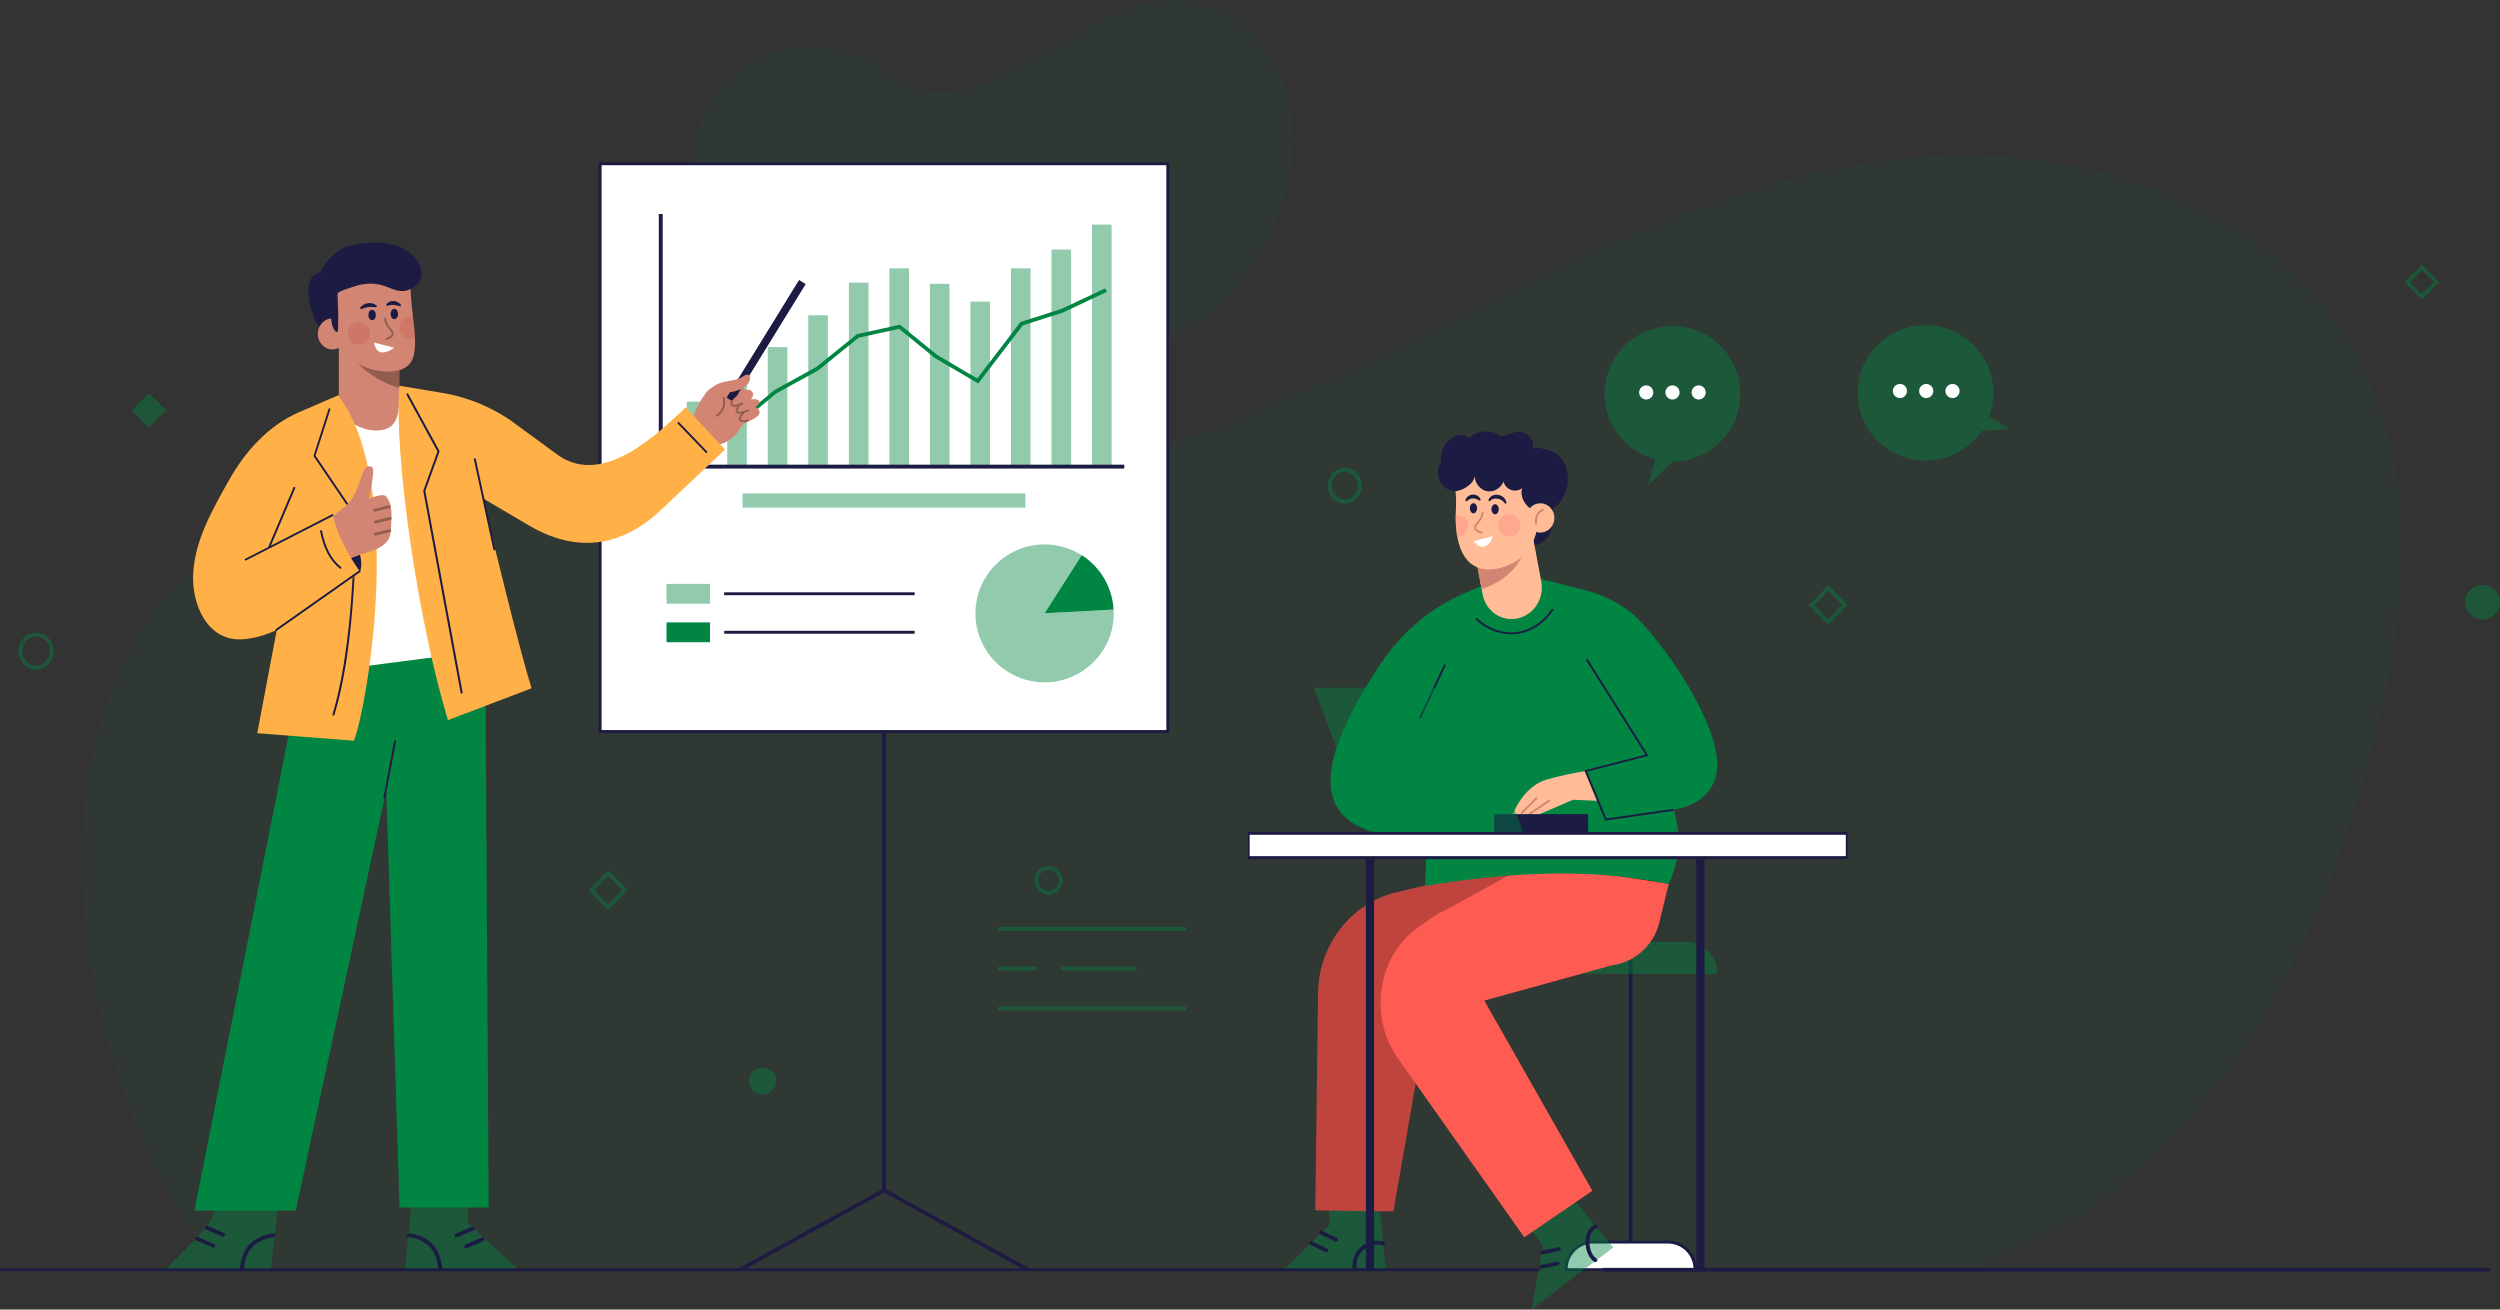 <svg width="168" height="88" viewBox="0 0 168 88" fill="none" xmlns="http://www.w3.org/2000/svg">
<rect x="0" y="0" width="168" height="88" fill="#333333" stroke="none"/>
<g clip-path="url(#clip0_406_12546)">
<g opacity="0.4">
<path d="M159.521 49.916C156.195 62.921 149.665 75.968 138.061 82.776C136.447 83.724 134.765 84.532 133.035 85.224H14.637C9.174 77.857 5.969 68.843 5.561 59.689C5.251 52.692 6.707 45.306 11.251 39.967C17.385 32.769 27.752 30.765 37.224 31.075C46.696 31.384 56.126 33.523 65.567 32.69C76.928 31.682 87.411 26.465 97.614 21.393C107.823 16.327 118.398 11.225 129.777 10.496C141.155 9.773 153.655 14.48 158.765 24.642C162.64 32.344 161.653 41.571 159.521 49.916Z" fill="#018543" fill-opacity="0.16"/>
</g>
<g opacity="0.4">
<path d="M86.248 13.454C84.073 19.892 80.187 23.197 75.046 23.834C69.91 24.466 64.788 23.318 59.653 23.525C56.095 23.67 52.392 23.306 50.053 20.154C47.586 16.819 45.253 11.085 47.598 7.04C49.882 3.098 55.054 2.047 58.709 4.203C60.067 5.005 61.663 6.317 63.295 6.226C65.921 6.08 68.449 4.543 70.909 3.049C73.37 1.555 75.91 0.061 78.536 0.006C85.273 -0.134 88.349 7.234 86.248 13.454Z" fill="#018543" fill-opacity="0.16"/>
</g>
<path d="M70.459 60.126C69.935 60.126 69.508 59.689 69.508 59.154C69.508 58.62 69.935 58.183 70.459 58.183C70.983 58.183 71.409 58.62 71.409 59.154C71.403 59.689 70.983 60.126 70.459 60.126ZM70.459 58.444C70.081 58.444 69.77 58.76 69.77 59.154C69.77 59.549 70.081 59.865 70.459 59.865C70.837 59.865 71.147 59.549 71.147 59.154C71.147 58.76 70.837 58.444 70.459 58.444Z" fill="#018543" fill-opacity="0.43"/>
<path d="M2.424 45.002C1.773 45.002 1.243 44.443 1.243 43.757C1.243 43.071 1.773 42.512 2.424 42.512C3.076 42.512 3.606 43.071 3.606 43.757C3.612 44.443 3.082 45.002 2.424 45.002ZM2.424 42.767C1.919 42.767 1.505 43.21 1.505 43.751C1.505 44.297 1.919 44.735 2.424 44.735C2.93 44.735 3.344 44.291 3.344 43.751C3.35 43.21 2.936 42.767 2.424 42.767Z" fill="#018543" fill-opacity="0.43"/>
<path d="M51.253 73.544C51.757 73.544 52.166 73.138 52.166 72.639C52.166 72.139 51.757 71.734 51.253 71.734C50.748 71.734 50.339 72.139 50.339 72.639C50.339 73.138 50.748 73.544 51.253 73.544Z" fill="#018543" fill-opacity="0.43"/>
<path d="M166.824 41.631C167.474 41.631 168 41.109 168 40.465C168 39.821 167.474 39.299 166.824 39.299C166.175 39.299 165.649 39.821 165.649 40.465C165.649 41.109 166.175 41.631 166.824 41.631Z" fill="#018543" fill-opacity="0.43"/>
<path d="M90.371 33.826C89.744 33.826 89.232 33.291 89.232 32.635C89.232 31.979 89.744 31.445 90.371 31.445C90.999 31.445 91.511 31.979 91.511 32.635C91.511 33.291 90.999 33.826 90.371 33.826ZM90.371 31.706C89.89 31.706 89.494 32.125 89.494 32.635C89.494 33.145 89.89 33.565 90.371 33.565C90.853 33.565 91.249 33.145 91.249 32.635C91.249 32.125 90.853 31.706 90.371 31.706Z" fill="#018543" fill-opacity="0.43"/>
<path d="M122.845 41.995L121.553 40.677L122.875 39.329L124.166 40.647L122.845 41.995ZM121.919 40.671L122.845 41.619L123.795 40.647L122.869 39.699L121.919 40.671Z" fill="#018543" fill-opacity="0.43"/>
<path d="M11.179 27.568L10.016 26.408L8.827 27.594L9.99 28.753L11.179 27.568Z" fill="#018543" fill-opacity="0.43"/>
<path d="M40.855 61.153L39.563 59.835L40.885 58.486L42.177 59.804L40.855 61.153ZM39.929 59.835L40.855 60.782L41.805 59.81L40.879 58.863L39.929 59.835Z" fill="#018543" fill-opacity="0.43"/>
<path d="M162.737 20.129L161.58 18.975L162.762 17.797L163.919 18.951L162.737 20.129ZM161.951 18.975L162.737 19.759L163.547 18.951L162.762 18.167L161.951 18.975Z" fill="#018543" fill-opacity="0.43"/>
<path d="M79.597 62.55H67.182C67.109 62.55 67.048 62.489 67.048 62.416C67.048 62.343 67.109 62.282 67.182 62.282H79.597C79.67 62.282 79.731 62.343 79.731 62.416C79.731 62.489 79.67 62.55 79.597 62.55Z" fill="#018543" fill-opacity="0.43"/>
<path d="M69.527 65.222H67.176C67.103 65.222 67.042 65.162 67.042 65.089C67.042 65.016 67.103 64.955 67.176 64.955H69.527C69.6 64.955 69.661 65.016 69.661 65.089C69.661 65.162 69.6 65.222 69.527 65.222Z" fill="#018543" fill-opacity="0.43"/>
<path d="M76.288 65.222H71.427C71.354 65.222 71.293 65.162 71.293 65.089C71.293 65.016 71.354 64.955 71.427 64.955H76.288C76.362 64.955 76.422 65.016 76.422 65.089C76.422 65.162 76.362 65.222 76.288 65.222Z" fill="#018543" fill-opacity="0.43"/>
<path d="M79.596 67.895H67.182C67.109 67.895 67.048 67.834 67.048 67.761C67.048 67.688 67.109 67.628 67.182 67.628H79.596C79.669 67.628 79.73 67.688 79.73 67.761C79.73 67.834 79.669 67.895 79.596 67.895Z" fill="#018543" fill-opacity="0.43"/>
<path d="M109.578 85.455C109.505 85.455 109.45 85.394 109.45 85.327V64.572C109.45 64.499 109.511 64.445 109.578 64.445C109.651 64.445 109.706 64.506 109.706 64.572V85.327C109.706 85.394 109.651 85.455 109.578 85.455Z" fill="#1B1B43"/>
<path d="M113.909 85.321H105.247V85.279C105.247 84.276 106.057 83.469 107.062 83.469H112.094C113.099 83.469 113.909 84.276 113.909 85.279V85.321Z" fill="white"/>
<path d="M114.006 85.418H105.149V85.279C105.149 84.228 106.008 83.371 107.062 83.371H112.094C113.147 83.371 114.006 84.228 114.006 85.279V85.418ZM105.344 85.224H113.805C113.775 84.307 113.019 83.566 112.087 83.566H107.056C106.136 83.566 105.375 84.307 105.344 85.224Z" fill="#1B1B43"/>
<path d="M115.407 65.447H103.748V63.303H113.306C114.469 63.303 115.407 64.244 115.407 65.398V65.447Z" fill="#018543" fill-opacity="0.43"/>
<path d="M92.656 80.353L93.106 85.321H86.284L89.33 82.339L89.293 80.395L92.656 80.353Z" fill="#018543" fill-opacity="0.43"/>
<path d="M89.781 83.444C89.763 83.444 89.744 83.438 89.726 83.432L88.715 82.94C88.648 82.91 88.623 82.831 88.654 82.764C88.684 82.697 88.763 82.673 88.831 82.703L89.842 83.195C89.909 83.225 89.933 83.304 89.903 83.371C89.878 83.414 89.829 83.444 89.781 83.444Z" fill="#1B1B43"/>
<path d="M89.129 84.161C89.111 84.161 89.092 84.155 89.074 84.149L88.063 83.657C87.996 83.626 87.972 83.547 88.002 83.481C88.032 83.414 88.112 83.389 88.179 83.42L89.19 83.912C89.257 83.942 89.281 84.021 89.251 84.088C89.22 84.137 89.178 84.161 89.129 84.161Z" fill="#1B1B43"/>
<path d="M91.023 85.37C90.956 85.37 90.901 85.321 90.895 85.254C90.834 84.641 91.06 84.1 91.523 83.742C91.961 83.402 92.552 83.28 92.991 83.444C93.058 83.469 93.094 83.541 93.07 83.608C93.046 83.675 92.972 83.711 92.905 83.687C92.546 83.56 92.046 83.669 91.687 83.948C91.297 84.252 91.109 84.707 91.163 85.23C91.169 85.303 91.121 85.364 91.048 85.37C91.029 85.37 91.029 85.37 91.023 85.37Z" fill="#1B1B43"/>
<path d="M102.012 58.025L93.649 60.005C90.725 60.813 88.666 63.485 88.575 66.607L88.386 81.337L93.636 81.409L96.298 66.139L102.012 58.025Z" fill="#BE443D"/>
<path d="M104.637 79.272L108.414 83.827L102.914 88L103.693 83.748L101.957 81.361L104.637 79.272Z" fill="#018543" fill-opacity="0.43"/>
<path d="M103.651 84.295C103.59 84.295 103.535 84.252 103.523 84.191C103.511 84.118 103.553 84.052 103.626 84.04L104.729 83.815C104.802 83.803 104.869 83.845 104.881 83.918C104.893 83.991 104.851 84.058 104.778 84.07L103.675 84.295C103.669 84.295 103.657 84.295 103.651 84.295Z" fill="#1B1B43"/>
<path d="M103.565 85.26C103.504 85.26 103.45 85.218 103.437 85.157C103.425 85.084 103.468 85.017 103.541 85.005L104.643 84.781C104.717 84.769 104.784 84.811 104.796 84.884C104.808 84.957 104.765 85.024 104.692 85.036L103.59 85.26C103.584 85.26 103.571 85.26 103.565 85.26Z" fill="#1B1B43"/>
<path d="M107.208 84.817C107.184 84.817 107.159 84.811 107.135 84.793C106.66 84.477 106.501 83.785 106.556 83.274C106.605 82.788 106.83 82.436 107.165 82.302C107.232 82.278 107.312 82.309 107.336 82.375C107.36 82.442 107.33 82.521 107.263 82.546C107.025 82.643 106.855 82.922 106.818 83.299C106.769 83.748 106.916 84.325 107.281 84.574C107.342 84.617 107.36 84.696 107.318 84.756C107.293 84.793 107.251 84.817 107.208 84.817Z" fill="#1B1B43"/>
<path d="M112.142 59.391L111.484 62.07C111.442 62.27 111.356 62.495 111.247 62.732C110.662 63.929 109.553 64.706 108.335 64.864L99.746 67.239L107.007 80.019L102.432 83.147L93.911 71.084C91.974 68.314 92.577 64.293 95.226 62.374C96.134 61.718 96.828 61.244 96.932 61.268L102.938 57.976L112.142 59.391Z" fill="#FE5B52"/>
<path d="M95.951 54.217L95.768 59.537C100.897 58.663 106.696 58.262 112.136 59.398C113.226 57.023 112.861 55.097 111.91 52.892L95.951 54.217Z" fill="#018543"/>
<path d="M94.69 56.111C94.69 56.111 90.225 56.5 89.5 53.342C88.958 50.997 90.962 47.322 92.753 44.638C94.179 42.506 96.109 40.872 98.315 39.912L100.83 38.819L104.418 40.106L110.138 43.575L111.576 55.862C111.576 55.868 94.605 56.111 94.69 56.111Z" fill="#018543"/>
<path d="M107.385 51.678L106.556 51.811C105.825 51.926 104.686 52.163 103.943 52.382C102.323 52.856 101.64 54.763 101.64 54.763L103.127 54.854L105.709 53.743L107.774 53.84L107.385 51.678Z" fill="#FFBC96"/>
<path d="M102.81 54.739C102.792 54.739 102.767 54.727 102.755 54.708C102.737 54.678 102.743 54.635 102.773 54.617L104.065 53.755C104.095 53.736 104.138 53.742 104.156 53.773C104.174 53.803 104.168 53.846 104.138 53.864L102.847 54.727C102.834 54.733 102.822 54.739 102.81 54.739Z" fill="#D28572"/>
<path d="M102.256 54.702C102.237 54.702 102.225 54.696 102.207 54.684C102.183 54.66 102.183 54.617 102.207 54.593L103.206 53.597C103.23 53.572 103.273 53.572 103.297 53.597C103.322 53.621 103.322 53.664 103.297 53.688L102.298 54.684C102.286 54.696 102.274 54.702 102.256 54.702Z" fill="#D28572"/>
<path d="M102.725 38.691L106.751 39.724C107.829 40.015 109.206 40.738 109.9 41.418C111.764 43.247 115.176 48.027 115.395 51.155C115.511 52.789 114.451 54.131 112.404 54.423L107.909 55.067L106.544 51.793L110.68 50.748L106.91 44.717L102.725 38.691Z" fill="#018543"/>
<path d="M107.866 55.146L106.465 51.769L110.577 50.712L106.599 44.389C106.581 44.358 106.587 44.316 106.617 44.298C106.648 44.279 106.69 44.285 106.708 44.316L110.784 50.791L106.648 51.854L107.951 55L112.398 54.362C112.434 54.356 112.465 54.38 112.471 54.417C112.477 54.453 112.453 54.484 112.416 54.49L107.866 55.146Z" fill="#1B1B43"/>
<path d="M101.549 42.621C100.702 42.621 99.85 42.275 99.174 41.643C99.149 41.619 99.143 41.577 99.174 41.552C99.198 41.528 99.24 41.522 99.265 41.552C99.996 42.232 100.934 42.573 101.841 42.481C102.786 42.384 103.626 41.856 104.266 40.951C104.284 40.92 104.327 40.914 104.357 40.933C104.388 40.951 104.394 40.993 104.375 41.024C103.712 41.959 102.84 42.506 101.86 42.609C101.756 42.615 101.653 42.621 101.549 42.621Z" fill="#1B1B43"/>
<path d="M95.427 48.306C95.415 48.306 95.409 48.306 95.397 48.3C95.366 48.282 95.348 48.246 95.366 48.215L97.023 44.692C97.042 44.662 97.078 44.644 97.109 44.662C97.139 44.68 97.157 44.717 97.139 44.747L95.482 48.27C95.476 48.294 95.452 48.306 95.427 48.306Z" fill="#1B1B43"/>
<path d="M97.078 31.694C96.834 31.311 96.755 30.825 96.877 30.382C96.999 29.945 97.309 29.562 97.718 29.355C98.04 29.192 98.491 29.167 98.723 29.447C99.265 28.912 100.191 28.839 100.812 29.276C101.001 29.41 101.513 29.119 101.701 29.07C102.079 28.979 102.451 29.027 102.749 29.301C102.999 29.532 103.115 29.927 102.956 30.23C103.139 29.878 104.418 30.34 104.619 30.497C105.618 31.275 105.557 32.976 104.729 33.85C104.564 34.02 104.315 34.142 104.248 34.373C104.168 34.658 104.107 34.525 104.205 34.804C104.54 35.739 103.766 36.742 102.78 36.669L97.078 31.694Z" fill="#1B1B43"/>
<path d="M101.982 41.558C100.891 41.795 99.837 41.066 99.63 39.93L99.563 39.578L99.125 37.227L99.088 37.045L103.035 36.195L103.571 39.074C103.791 40.216 103.078 41.321 101.982 41.558Z" fill="#FFBC96"/>
<path d="M102.353 37.276C101.793 38.369 100.891 39.159 99.563 39.584L99.125 37.233L102.353 37.276Z" fill="#D28572"/>
<path d="M101.5 37.92C99.862 38.661 98.345 38.327 97.931 36.092C97.852 35.672 97.815 35.187 97.821 34.622C97.821 34.464 97.827 34.3 97.84 34.13C97.919 32.599 97.486 31.925 97.894 31.409C98.619 30.491 99.758 30.88 100.727 30.88C102.28 30.88 103.316 31.658 103.413 33.711C103.492 35.357 103.206 37.148 101.5 37.92Z" fill="#FFBC96"/>
<path d="M97.322 30.789C96.134 31.087 96.609 32.915 97.693 33.006C98.174 33.048 99.088 32.544 99.1 31.949C99.094 32.441 99.448 32.909 99.904 33.006C100.361 33.103 100.861 32.818 101.031 32.362C101.104 32.623 101.305 32.842 101.549 32.927C101.793 33.012 102.079 32.964 102.286 32.806C102.14 33.285 102.396 33.82 102.774 34.13C103.151 34.44 103.632 34.567 104.095 34.682L103.444 31.105C103.444 31.105 100.008 30.169 99.911 30.169C99.819 30.169 97.328 30.789 97.322 30.789Z" fill="#1B1B43"/>
<path d="M103.511 35.788C104.032 35.788 104.455 35.347 104.455 34.804C104.455 34.26 104.032 33.82 103.511 33.82C102.989 33.82 102.566 34.26 102.566 34.804C102.566 35.347 102.989 35.788 103.511 35.788Z" fill="#FFBC96"/>
<path d="M100.227 34.221C100.227 34.409 100.337 34.561 100.471 34.561C100.605 34.561 100.715 34.409 100.715 34.221C100.715 34.032 100.605 33.881 100.471 33.881C100.337 33.881 100.227 34.032 100.227 34.221Z" fill="#1B1B43"/>
<path d="M98.772 34.154C98.772 34.342 98.881 34.494 99.015 34.494C99.149 34.494 99.259 34.342 99.259 34.154C99.259 33.966 99.149 33.814 99.015 33.814C98.881 33.814 98.772 33.966 98.772 34.154Z" fill="#1B1B43"/>
<path d="M99.557 35.861C99.551 35.861 99.545 35.861 99.539 35.855L99.527 35.849C99.387 35.8 99.186 35.733 99.1 35.581C98.991 35.399 99.161 35.199 99.228 35.126C99.374 34.956 99.551 34.725 99.557 34.439C99.557 34.403 99.588 34.379 99.624 34.379C99.661 34.379 99.691 34.409 99.685 34.446C99.673 34.767 99.484 35.023 99.32 35.211C99.204 35.344 99.167 35.442 99.204 35.514C99.265 35.624 99.429 35.678 99.557 35.721L99.569 35.727C99.606 35.739 99.624 35.776 99.612 35.812C99.606 35.843 99.582 35.861 99.557 35.861Z" fill="#D28572"/>
<path d="M100.343 36.025L99.027 36.365C99.021 36.359 99.777 37.41 100.343 36.025Z" fill="white"/>
<path d="M101.147 33.85C101.08 33.753 101.007 33.68 100.922 33.62C100.836 33.565 100.745 33.529 100.648 33.51C100.55 33.492 100.453 33.498 100.361 33.522C100.27 33.547 100.185 33.601 100.106 33.686L100.014 33.644C100.039 33.51 100.142 33.383 100.27 33.316C100.398 33.249 100.55 33.231 100.69 33.255C100.83 33.279 100.964 33.352 101.062 33.45C101.159 33.553 101.226 33.68 101.239 33.814L101.147 33.85Z" fill="#1B1B43"/>
<path d="M98.473 33.656C98.479 33.541 98.552 33.431 98.644 33.358C98.735 33.285 98.851 33.243 98.972 33.237C99.094 33.231 99.216 33.261 99.307 33.328C99.405 33.395 99.472 33.486 99.508 33.589L99.429 33.65C99.344 33.601 99.277 33.559 99.198 33.528C99.125 33.504 99.052 33.492 98.978 33.492C98.905 33.492 98.832 33.51 98.759 33.547C98.686 33.577 98.625 33.626 98.564 33.692L98.473 33.656Z" fill="#1B1B43"/>
<path opacity="0.5" d="M101.529 36.044C101.935 35.979 102.21 35.599 102.144 35.194C102.079 34.791 101.697 34.516 101.292 34.581C100.887 34.647 100.612 35.027 100.677 35.431C100.743 35.835 101.124 36.11 101.529 36.044Z" fill="#FF9289"/>
<path opacity="0.5" d="M98.668 35.332C98.68 35.703 98.412 36.025 98.04 36.08C98.004 36.086 97.967 36.086 97.931 36.086C97.852 35.666 97.815 35.181 97.821 34.616C98.223 34.555 98.595 34.828 98.662 35.223V35.241C98.662 35.272 98.662 35.296 98.668 35.332Z" fill="#FF9289"/>
<path d="M103.218 35.253C103.182 35.253 103.157 35.229 103.151 35.193C103.115 34.713 103.285 34.379 103.663 34.197C103.693 34.178 103.736 34.197 103.748 34.227C103.766 34.257 103.748 34.3 103.718 34.312C103.389 34.464 103.249 34.749 103.279 35.174C103.285 35.223 103.261 35.253 103.218 35.253C103.224 35.253 103.224 35.253 103.218 35.253Z" fill="#D28572"/>
<path d="M106.721 54.709H100.404V56.178H106.721V54.709Z" fill="#1B1B43"/>
<path d="M102.457 56.184H92.01L88.294 46.211H98.741L102.457 56.184Z" fill="#018543" fill-opacity="0.43"/>
<path d="M59.397 80.128C59.324 80.128 59.269 80.067 59.269 80.001L59.275 45.859C59.275 45.786 59.336 45.731 59.403 45.731C59.476 45.731 59.531 45.792 59.531 45.859L59.525 80.001C59.531 80.067 59.47 80.128 59.397 80.128Z" fill="#1B1B43"/>
<path d="M69.009 85.419C68.985 85.419 68.966 85.413 68.948 85.4L59.409 80.134L49.87 85.4C49.809 85.437 49.73 85.413 49.693 85.352C49.657 85.291 49.681 85.212 49.742 85.176L59.409 79.843L69.076 85.176C69.137 85.212 69.161 85.291 69.125 85.352C69.094 85.394 69.052 85.419 69.009 85.419Z" fill="#1B1B43"/>
<path d="M78.475 11.006H40.331V49.157H78.475V11.006Z" fill="white"/>
<path d="M78.573 49.254H40.233V10.909H78.573V49.254ZM40.428 49.06H78.378V11.103H40.428V49.06Z" fill="#1B1B43"/>
<path d="M47.714 39.238H44.79V40.568H47.714V39.238Z" fill="#018543" fill-opacity="0.43"/>
<path d="M61.462 39.803H48.664V39.997H61.462V39.803Z" fill="#1B1B43"/>
<path d="M47.714 41.825H44.79V43.156H47.714V41.825Z" fill="#018543"/>
<path d="M61.462 42.39H48.664V42.585H61.462V42.39Z" fill="#1B1B43"/>
<path d="M47.464 26.993H46.148V31.384H47.464V26.993Z" fill="#018543" fill-opacity="0.43"/>
<path d="M50.187 25.669H48.871V31.384H50.187V25.669Z" fill="#018543" fill-opacity="0.43"/>
<path d="M52.91 23.324H51.594V31.384H52.91V23.324Z" fill="#018543" fill-opacity="0.43"/>
<path d="M55.632 21.186H54.317V31.384H55.632V21.186Z" fill="#018543" fill-opacity="0.43"/>
<path d="M58.361 18.993H57.046V31.384H58.361V18.993Z" fill="#018543" fill-opacity="0.43"/>
<path d="M61.084 18.034H59.769V31.384H61.084V18.034Z" fill="#018543" fill-opacity="0.43"/>
<path d="M63.807 19.073H62.492V31.391H63.807V19.073Z" fill="#018543" fill-opacity="0.43"/>
<path d="M66.53 20.269H65.214V31.384H66.53V20.269Z" fill="#018543" fill-opacity="0.43"/>
<path d="M69.253 18.034H67.937V31.384H69.253V18.034Z" fill="#018543" fill-opacity="0.43"/>
<path d="M71.976 16.77H70.66V31.384H71.976V16.77Z" fill="#018543" fill-opacity="0.43"/>
<path d="M74.699 15.094H73.383V31.384H74.699V15.094Z" fill="#018543" fill-opacity="0.43"/>
<path d="M75.551 31.488H44.272V14.377H44.534V31.226H75.551V31.488Z" fill="#1B1B43"/>
<path d="M46.83 29.07L46.788 28.815L49.474 28.329L52.038 26.215L52.044 26.209L54.84 24.672L57.588 22.456L60.481 21.818L62.978 23.852L65.671 25.432L68.57 21.642L71.336 20.755L74.272 19.376L74.382 19.613L71.421 21.004L68.729 21.866L65.738 25.772L62.82 24.059L60.414 22.097L57.703 22.692L54.987 24.891L54.974 24.897L52.185 26.428L49.59 28.572L46.83 29.07Z" fill="#018543"/>
<path d="M68.906 33.158H49.9V34.112H68.906V33.158Z" fill="#018543" fill-opacity="0.43"/>
<path d="M70.197 41.218L72.694 37.313C71.975 36.851 71.117 36.584 70.197 36.584C67.632 36.584 65.549 38.661 65.549 41.218C65.549 43.775 67.632 45.853 70.197 45.853C72.761 45.853 74.844 43.775 74.844 41.218C74.844 41.133 74.838 41.048 74.832 40.963L70.197 41.218Z" fill="#018543" fill-opacity="0.43"/>
<path d="M74.832 40.963C74.747 39.426 73.919 38.09 72.694 37.307L70.197 41.212L74.832 40.963Z" fill="#018543"/>
<path d="M27.734 80.092L27.222 85.34H34.855L31.45 82.187L31.486 80.134L27.734 80.092Z" fill="#018543" fill-opacity="0.43"/>
<path d="M30.682 83.153C30.634 83.153 30.585 83.123 30.56 83.074C30.53 83.007 30.56 82.928 30.627 82.904L31.724 82.43C31.791 82.4 31.87 82.43 31.894 82.497C31.925 82.564 31.894 82.643 31.827 82.667L30.731 83.141C30.719 83.147 30.701 83.153 30.682 83.153Z" fill="#1B1B43"/>
<path d="M31.334 83.888C31.285 83.888 31.237 83.858 31.212 83.809C31.182 83.742 31.212 83.663 31.279 83.639L32.376 83.165C32.443 83.135 32.522 83.165 32.546 83.232C32.577 83.299 32.546 83.378 32.479 83.402L31.383 83.876C31.371 83.888 31.352 83.888 31.334 83.888Z" fill="#1B1B43"/>
<path d="M27.424 83.123C27.978 83.208 28.526 83.396 28.91 83.821C29.263 84.222 29.403 84.763 29.458 85.279C29.476 85.443 29.738 85.449 29.72 85.279C29.659 84.696 29.507 84.113 29.117 83.663C28.709 83.19 28.1 82.965 27.497 82.874C27.326 82.849 27.253 83.099 27.424 83.123Z" fill="#1B1B43"/>
<path d="M18.78 80.146L18.189 85.34H11.08L13.895 82.503L15.076 80.134L18.78 80.146Z" fill="#018543" fill-opacity="0.43"/>
<path d="M14.991 83.105C14.973 83.105 14.954 83.098 14.942 83.092L13.846 82.619C13.779 82.588 13.748 82.515 13.779 82.448C13.809 82.382 13.882 82.351 13.949 82.382L15.046 82.855C15.113 82.886 15.143 82.959 15.113 83.025C15.094 83.08 15.046 83.105 14.991 83.105Z" fill="#1B1B43"/>
<path d="M14.339 83.845C14.321 83.845 14.303 83.839 14.29 83.833L13.194 83.359C13.127 83.329 13.097 83.256 13.127 83.189C13.158 83.123 13.231 83.092 13.298 83.123L14.394 83.596C14.461 83.627 14.492 83.7 14.461 83.766C14.437 83.815 14.388 83.845 14.339 83.845Z" fill="#1B1B43"/>
<path d="M18.335 82.892C17.732 82.983 17.123 83.208 16.715 83.681C16.325 84.137 16.173 84.72 16.112 85.297C16.093 85.461 16.355 85.461 16.374 85.297C16.428 84.781 16.562 84.24 16.922 83.839C17.3 83.408 17.854 83.226 18.408 83.141C18.573 83.123 18.5 82.868 18.335 82.892Z" fill="#1B1B43"/>
<path d="M20.303 44.808L13.066 81.349H19.876L28.325 42.081L20.303 44.808Z" fill="#018543"/>
<path d="M25.675 44.304L26.851 81.143H32.839L32.601 42.415L25.675 44.304Z" fill="#018543"/>
<path d="M31.657 43.842L21.308 45.184L21.557 27.309L29.97 27.06L31.657 43.842Z" fill="white"/>
<path d="M26.827 22.024V26.628C26.827 27.904 26.686 28.864 25.377 28.93C24.536 28.973 23.373 28.463 23.026 27.752C22.861 27.418 22.77 27.035 22.77 26.628V22.024H26.827Z" fill="#D28572"/>
<path d="M26.827 23.889V26.057C25.688 25.772 24.293 24.885 23.604 23.895H26.827V23.889Z" fill="#925D4F"/>
<path d="M26.827 24.879C26.747 24.903 26.656 24.922 26.565 24.934C25.876 25.037 24.95 24.928 24.098 24.466C23.622 24.211 23.172 23.853 22.8 23.355C22.788 23.342 22.782 23.33 22.77 23.318C22.672 23.191 22.581 23.045 22.496 22.893L22.331 22.304L22.081 21.423L21.393 18.993L24.786 17.329C24.786 17.329 27.363 17.864 27.618 18.034C27.576 18.495 27.57 18.963 27.588 19.419C27.612 20.069 27.686 20.7 27.753 21.295C27.813 21.812 27.868 22.298 27.887 22.735C27.929 23.828 27.753 24.63 26.827 24.879Z" fill="#D28572"/>
<path d="M21.978 22.45C21.978 22.45 22.928 22.134 22.8 21.939C22.611 21.648 22.051 20.767 22.642 19.759C22.758 19.558 23.391 19.394 23.598 19.315C23.866 19.218 24.134 19.139 24.414 19.097C24.816 19.036 25.224 19.048 25.627 19.151C26.175 19.297 26.711 19.674 27.296 19.528C27.716 19.425 28.197 19.084 28.307 18.623C28.374 18.362 28.313 18.076 28.197 17.833C27.484 16.321 25.748 16.224 24.354 16.357C23.214 16.467 22.313 16.922 21.698 17.985C21.673 18.028 21.558 18.307 21.527 18.307C20.041 18.501 20.857 21.836 21.978 22.45Z" fill="#1B1B43"/>
<path d="M22.343 23.482C22.888 23.482 23.33 23.014 23.33 22.437C23.33 21.86 22.888 21.393 22.343 21.393C21.798 21.393 21.356 21.86 21.356 22.437C21.356 23.014 21.798 23.482 22.343 23.482Z" fill="#D28572"/>
<path d="M22.666 19.431C22.703 20.305 22.758 21.229 22.715 22.103C22.703 22.37 22.617 22.34 22.514 22.231C22.392 22.091 22.301 21.854 22.276 21.581L22.142 20.184L22.666 19.431Z" fill="#1B1B43"/>
<path d="M25.255 21.168C25.255 21.362 25.145 21.514 25.005 21.514C24.865 21.514 24.755 21.356 24.755 21.168C24.755 20.98 24.865 20.822 25.005 20.822C25.139 20.822 25.255 20.974 25.255 21.168Z" fill="#1B1B43"/>
<path d="M26.747 21.101C26.747 21.296 26.638 21.447 26.497 21.447C26.357 21.447 26.248 21.289 26.248 21.101C26.248 20.913 26.357 20.755 26.497 20.755C26.638 20.755 26.747 20.913 26.747 21.101Z" fill="#1B1B43"/>
<path d="M25.943 22.85C25.919 22.85 25.888 22.832 25.882 22.808C25.87 22.771 25.888 22.735 25.925 22.723L25.943 22.717C26.077 22.668 26.242 22.613 26.309 22.504C26.351 22.431 26.315 22.328 26.193 22.188C26.028 21.994 25.834 21.733 25.821 21.405C25.821 21.368 25.846 21.338 25.882 21.338C25.919 21.338 25.949 21.362 25.949 21.399C25.961 21.684 26.138 21.927 26.29 22.103C26.357 22.176 26.528 22.383 26.418 22.571C26.327 22.723 26.126 22.796 25.98 22.844L25.961 22.85C25.955 22.85 25.949 22.85 25.943 22.85Z" fill="#925D4F"/>
<path d="M25.139 23.02L26.491 23.367C26.491 23.367 25.346 24.278 25.139 23.02Z" fill="white"/>
<path d="M24.189 20.7C24.244 20.609 24.329 20.536 24.42 20.482C24.512 20.427 24.622 20.39 24.731 20.372C24.95 20.342 25.188 20.409 25.334 20.56L25.285 20.652C25.188 20.639 25.097 20.627 25.011 20.627C24.926 20.621 24.841 20.627 24.762 20.633C24.676 20.645 24.597 20.664 24.512 20.688C24.427 20.712 24.341 20.749 24.25 20.779L24.189 20.7Z" fill="#1B1B43"/>
<path d="M26.906 20.585C26.814 20.567 26.741 20.542 26.662 20.524C26.589 20.506 26.516 20.494 26.449 20.488C26.382 20.482 26.315 20.488 26.248 20.5C26.175 20.512 26.108 20.536 26.016 20.561L25.949 20.482C25.998 20.396 26.071 20.33 26.162 20.287C26.254 20.239 26.363 20.22 26.467 20.227C26.57 20.233 26.668 20.269 26.747 20.318C26.826 20.366 26.899 20.427 26.96 20.5L26.906 20.585Z" fill="#1B1B43"/>
<path opacity="0.2" d="M24.624 22.976C24.933 22.692 24.954 22.212 24.669 21.903C24.385 21.594 23.903 21.574 23.594 21.858C23.284 22.141 23.264 22.621 23.548 22.93C23.832 23.239 24.314 23.259 24.624 22.976Z" fill="#BE443D"/>
<path opacity="0.2" d="M27.88 22.735C27.789 22.772 27.691 22.796 27.582 22.796C27.192 22.796 26.875 22.504 26.826 22.134C26.826 22.103 26.82 22.073 26.82 22.043V22.024C26.826 21.611 27.168 21.283 27.582 21.283C27.637 21.283 27.691 21.29 27.746 21.302C27.807 21.812 27.862 22.298 27.88 22.735Z" fill="#BE443D"/>
<path d="M22.77 26.628C27.131 32.472 24.792 47.074 23.787 49.776L17.288 49.272L19.31 38.576L16.027 34.925L22.77 26.628Z" fill="#FFB147"/>
<path d="M24.195 38.418C24.548 37.325 23.762 36.067 22.404 34.737L21.557 36.547L24.195 38.418Z" fill="#1B1B43"/>
<path d="M22.404 48.094C22.398 48.094 22.392 48.094 22.386 48.094C22.349 48.082 22.331 48.045 22.343 48.015C23.568 43.939 23.781 38.284 23.836 34.379C23.836 34.342 23.866 34.312 23.903 34.312C23.939 34.312 23.97 34.342 23.97 34.379C23.854 42.542 23.062 46.09 22.471 48.051C22.459 48.076 22.435 48.094 22.404 48.094Z" fill="#1B1B43"/>
<path d="M26.309 34.695C26.315 34.215 26.254 33.717 25.943 33.358C25.773 33.158 25.145 33.358 24.804 33.522C24.786 33.528 25.218 31.566 25.036 31.421C24.816 31.244 24.585 31.36 24.481 31.566C24.311 31.907 24.195 32.313 24.061 32.672C23.86 33.212 23.616 33.674 23.172 34.057C22.818 34.361 22.416 34.543 22.246 35.004C22.118 35.35 22.16 35.703 22.197 36.061C22.24 36.456 22.319 36.851 22.477 37.215C22.55 37.385 22.654 37.574 22.837 37.647C23.05 37.738 23.318 37.616 23.525 37.531C23.988 37.349 24.463 37.185 24.938 37.039C25.328 36.918 25.724 36.717 25.992 36.401C26.272 36.073 26.26 35.709 26.284 35.302C26.29 35.114 26.303 34.907 26.309 34.695ZM22.745 36.486C22.721 36.523 22.727 36.523 22.745 36.486V36.486Z" fill="#D28572"/>
<path d="M25.176 34.385C25.133 34.385 25.09 34.355 25.078 34.312C25.066 34.257 25.096 34.209 25.151 34.197L26.132 33.954C26.187 33.941 26.235 33.972 26.248 34.026C26.26 34.081 26.229 34.13 26.175 34.142L25.194 34.379C25.188 34.385 25.182 34.385 25.176 34.385Z" fill="#925D4F"/>
<path d="M25.237 35.168C25.194 35.168 25.151 35.138 25.139 35.095C25.127 35.041 25.157 34.992 25.212 34.98L26.193 34.743C26.248 34.731 26.297 34.761 26.309 34.816C26.321 34.871 26.29 34.919 26.236 34.931L25.255 35.168C25.255 35.168 25.249 35.168 25.237 35.168Z" fill="#925D4F"/>
<path d="M25.218 35.995C25.176 35.995 25.133 35.964 25.121 35.922C25.109 35.867 25.139 35.818 25.194 35.806L26.175 35.569C26.23 35.557 26.278 35.587 26.29 35.642C26.303 35.697 26.272 35.745 26.217 35.758L25.237 35.995C25.23 35.995 25.224 35.995 25.218 35.995Z" fill="#925D4F"/>
<path d="M24.171 38.388C23.056 39.469 21.813 40.447 20.504 41.273C19.243 42.069 17.787 42.883 16.258 42.962C13.9 43.077 12.883 40.581 12.981 38.582C13.084 36.31 14.29 34.227 15.375 32.289C16.465 30.352 18.012 28.609 20.083 27.704C20.102 27.698 20.114 27.691 20.132 27.685L22.77 26.544V26.628C22.77 27.035 22.861 27.418 23.025 27.752L18.859 36.541L22.392 34.737C22.715 36.007 23.342 37.215 24.171 38.388Z" fill="#FFB147"/>
<path d="M16.508 37.671C16.483 37.671 16.459 37.659 16.447 37.635C16.429 37.604 16.441 37.562 16.477 37.55L22.313 34.561C22.343 34.543 22.386 34.555 22.398 34.592C22.416 34.622 22.404 34.664 22.368 34.676L16.538 37.659C16.526 37.665 16.52 37.671 16.508 37.671Z" fill="#1B1B43"/>
<path d="M18.567 42.397C18.548 42.397 18.524 42.384 18.512 42.366C18.494 42.336 18.5 42.293 18.53 42.275L24.134 38.333C24.165 38.315 24.207 38.321 24.226 38.351C24.244 38.382 24.238 38.424 24.207 38.442L18.603 42.384C18.597 42.39 18.579 42.397 18.567 42.397Z" fill="#1B1B43"/>
<path d="M18.11 36.79C18.104 36.79 18.091 36.79 18.085 36.784C18.055 36.772 18.037 36.729 18.049 36.699L19.718 32.757C19.73 32.727 19.773 32.709 19.803 32.721C19.834 32.733 19.852 32.775 19.84 32.806L18.171 36.748C18.158 36.772 18.134 36.79 18.11 36.79Z" fill="#1B1B43"/>
<path d="M23.318 33.917C23.299 33.917 23.275 33.905 23.263 33.887L21.064 30.643L22.075 27.485C22.087 27.448 22.124 27.43 22.154 27.442C22.191 27.454 22.209 27.491 22.197 27.521L21.204 30.619L23.366 33.808C23.385 33.838 23.379 33.881 23.348 33.899C23.348 33.917 23.33 33.917 23.318 33.917Z" fill="#1B1B43"/>
<path d="M50.747 27.667C50.674 28.366 50.028 28.238 49.724 28.803C49.352 29.489 48.341 30.212 47.543 29.72C47.117 29.459 46.806 29.028 46.642 28.56C46.41 27.88 47.074 26.92 47.434 26.404C47.781 25.906 48.627 25.754 49.2 25.748C49.578 25.742 50.016 26.051 50.242 26.416C50.473 26.786 50.796 27.23 50.747 27.667Z" fill="#D28572"/>
<path d="M51.021 27.588C51.137 27.855 50.826 28.086 50.406 28.262C49.98 28.439 49.602 28.505 49.486 28.232C49.364 27.941 49.681 27.734 50.102 27.558C50.528 27.382 50.875 27.236 51.021 27.588Z" fill="#D28572"/>
<path d="M50.21 27.698C50.73 27.479 51.087 27.146 51.006 26.954C50.924 26.763 50.437 26.785 49.916 27.005C49.395 27.224 49.039 27.557 49.12 27.749C49.201 27.94 49.689 27.918 50.21 27.698Z" fill="#D28572"/>
<path d="M54.143 19.089L53.697 18.816L48.825 26.723L49.271 26.997L54.143 19.089Z" fill="#1B1B43"/>
<path d="M47.452 26.562C47.775 26.622 48.091 26.252 48.414 26.319C48.889 26.416 49.212 26.373 49.724 26.179C50.004 26.076 50.394 25.778 50.406 25.45C50.406 25.353 50.382 25.244 50.297 25.195C50.175 25.128 50.035 25.225 49.925 25.304C49.194 25.796 48.195 25.335 47.415 26.549L47.452 26.562Z" fill="#D28572"/>
<path d="M50.558 26.343C50.723 26.58 50.491 26.853 49.992 27.205C49.492 27.558 49.212 27.655 49.127 27.375C49.072 27.199 49.06 26.944 49.559 26.592C50.053 26.24 50.339 26.033 50.558 26.343Z" fill="#D28572"/>
<path d="M48.183 28.001C48.164 28.001 48.146 27.995 48.134 27.977C48.11 27.947 48.116 27.91 48.146 27.886C48.53 27.582 48.67 27.206 48.566 26.738C48.56 26.701 48.579 26.665 48.615 26.659C48.652 26.653 48.688 26.671 48.694 26.707C48.81 27.23 48.658 27.649 48.231 27.989C48.213 27.995 48.195 28.001 48.183 28.001Z" fill="#925D4F"/>
<path d="M49.364 27.345C49.267 27.345 49.175 27.303 49.121 27.23C49.084 27.181 49.066 27.114 49.078 27.048C49.09 26.993 49.121 26.944 49.163 26.914C49.194 26.896 49.236 26.902 49.255 26.932C49.273 26.963 49.267 27.005 49.236 27.023C49.218 27.035 49.212 27.06 49.206 27.072C49.2 27.102 49.206 27.133 49.224 27.151C49.255 27.194 49.322 27.218 49.389 27.212C49.474 27.2 49.785 27.108 49.839 27.072C49.87 27.054 49.913 27.06 49.931 27.09C49.949 27.121 49.943 27.163 49.913 27.181C49.833 27.236 49.492 27.333 49.401 27.345C49.395 27.345 49.377 27.345 49.364 27.345Z" fill="#925D4F"/>
<path d="M49.675 27.807C49.614 27.807 49.535 27.795 49.48 27.734C49.438 27.685 49.419 27.607 49.438 27.534C49.45 27.485 49.608 27.181 49.663 27.139C49.693 27.114 49.73 27.12 49.754 27.145C49.779 27.169 49.773 27.212 49.748 27.236C49.718 27.272 49.578 27.521 49.565 27.57C49.559 27.6 49.565 27.631 49.578 27.649C49.602 27.673 49.651 27.685 49.724 27.673C49.907 27.649 50.089 27.588 50.26 27.521C50.296 27.509 50.333 27.527 50.345 27.558C50.357 27.594 50.339 27.631 50.309 27.643C50.126 27.71 49.943 27.776 49.742 27.801C49.724 27.807 49.699 27.807 49.675 27.807Z" fill="#925D4F"/>
<path d="M49.986 28.366C49.931 28.366 49.87 28.36 49.809 28.348C49.736 28.335 49.675 28.293 49.657 28.232C49.584 28.038 49.858 27.734 49.974 27.655C50.004 27.637 50.047 27.643 50.065 27.673C50.083 27.704 50.077 27.746 50.047 27.764C49.937 27.837 49.742 28.092 49.779 28.189C49.785 28.202 49.809 28.214 49.833 28.22C49.967 28.244 50.095 28.238 50.211 28.196C50.248 28.183 50.284 28.202 50.296 28.238C50.309 28.275 50.29 28.311 50.254 28.323C50.175 28.354 50.083 28.366 49.986 28.366Z" fill="#925D4F"/>
<path d="M32.437 33.48L35.574 35.326C38.619 37.106 41.635 36.881 44.412 34.276L48.725 30.206L46.075 27.375C44.199 29.155 40.587 32.684 37.559 30.625L34.234 28.195C32.93 27.321 31.456 26.72 29.909 26.434L26.833 25.924C26.467 30.722 28.124 41.929 30.104 48.392L35.72 46.254C34.831 43.356 33.296 36.985 32.437 33.48Z" fill="#FFB147"/>
<path d="M33.216 36.984C33.186 36.984 33.162 36.966 33.156 36.936L31.846 30.874C31.84 30.838 31.858 30.801 31.895 30.795C31.931 30.789 31.968 30.807 31.974 30.844L33.283 36.906C33.289 36.942 33.271 36.978 33.235 36.984C33.222 36.984 33.222 36.984 33.216 36.984Z" fill="#1B1B43"/>
<path d="M31.023 46.624C30.993 46.624 30.962 46.6 30.956 46.569L28.441 32.982L29.397 30.34L27.32 26.537C27.302 26.507 27.314 26.465 27.344 26.446C27.375 26.428 27.417 26.44 27.436 26.471L29.543 30.322L28.581 32.982L31.09 46.539C31.096 46.575 31.072 46.606 31.036 46.618C31.029 46.624 31.023 46.624 31.023 46.624Z" fill="#1B1B43"/>
<path d="M47.47 30.443C47.452 30.443 47.434 30.437 47.422 30.424L45.545 28.469C45.521 28.444 45.521 28.402 45.545 28.378C45.57 28.353 45.612 28.353 45.637 28.378L47.513 30.333C47.537 30.358 47.537 30.4 47.513 30.424C47.507 30.437 47.489 30.443 47.47 30.443Z" fill="#1B1B43"/>
<path d="M22.885 38.224C22.873 38.224 22.855 38.218 22.843 38.212C22.179 37.689 21.74 36.869 21.509 35.697C21.503 35.66 21.527 35.63 21.558 35.618C21.594 35.612 21.625 35.636 21.637 35.666C21.862 36.808 22.282 37.604 22.922 38.108C22.952 38.133 22.952 38.169 22.934 38.199C22.922 38.212 22.904 38.224 22.885 38.224Z" fill="#1B1B43"/>
<path d="M25.828 53.676C25.821 53.676 25.821 53.676 25.815 53.676C25.779 53.67 25.754 53.633 25.761 53.597L26.479 49.813C26.485 49.776 26.522 49.752 26.558 49.758C26.595 49.764 26.619 49.801 26.613 49.837L25.888 53.621C25.882 53.658 25.858 53.676 25.828 53.676Z" fill="#1B1B43"/>
<path d="M92.339 56.099H91.785V85.309H92.339V56.099Z" fill="#1B1B43"/>
<path d="M114.542 56.099H113.988V85.309H114.542V56.099Z" fill="#1B1B43"/>
<path d="M124.1 56.002H83.915V57.636H124.1V56.002Z" fill="white"/>
<path d="M124.16 57.733H83.854V55.905H124.16V57.733ZM83.976 57.533H124.039V56.099H83.976V57.533Z" fill="#1B1B43"/>
<path d="M116.954 26.464C116.954 23.95 114.914 21.915 112.392 21.915C109.87 21.915 107.829 23.95 107.829 26.464C107.829 28.584 109.285 30.358 111.247 30.862L110.759 32.599L112.398 31.008C114.908 31.014 116.954 28.979 116.954 26.464Z" fill="#018543" fill-opacity="0.43"/>
<path d="M110.625 26.847C110.888 26.847 111.1 26.635 111.1 26.373C111.1 26.111 110.888 25.899 110.625 25.899C110.363 25.899 110.15 26.111 110.15 26.373C110.15 26.635 110.363 26.847 110.625 26.847Z" fill="white"/>
<path d="M112.392 26.847C112.654 26.847 112.867 26.635 112.867 26.373C112.867 26.111 112.654 25.899 112.392 25.899C112.129 25.899 111.917 26.111 111.917 26.373C111.917 26.635 112.129 26.847 112.392 26.847Z" fill="white"/>
<path d="M114.152 26.847C114.415 26.847 114.627 26.635 114.627 26.373C114.627 26.111 114.415 25.899 114.152 25.899C113.89 25.899 113.677 26.111 113.677 26.373C113.677 26.635 113.89 26.847 114.152 26.847Z" fill="white"/>
<path d="M135.058 28.815L133.669 28.001C133.858 27.503 133.961 26.969 133.961 26.404C133.961 23.889 131.921 21.854 129.399 21.854C126.877 21.854 124.836 23.889 124.836 26.404C124.836 28.918 126.877 30.953 129.399 30.953C130.964 30.953 132.347 30.163 133.169 28.961L135.058 28.815Z" fill="#018543" fill-opacity="0.43"/>
<path d="M127.675 26.75C127.937 26.75 128.15 26.538 128.15 26.276C128.15 26.014 127.937 25.802 127.675 25.802C127.413 25.802 127.2 26.014 127.2 26.276C127.2 26.538 127.413 26.75 127.675 26.75Z" fill="white"/>
<path d="M129.442 26.75C129.704 26.75 129.917 26.538 129.917 26.276C129.917 26.014 129.704 25.802 129.442 25.802C129.179 25.802 128.967 26.014 128.967 26.276C128.967 26.538 129.179 26.75 129.442 26.75Z" fill="white"/>
<path d="M131.208 26.75C131.47 26.75 131.683 26.538 131.683 26.276C131.683 26.014 131.47 25.802 131.208 25.802C130.946 25.802 130.733 26.014 130.733 26.276C130.733 26.538 130.946 26.75 131.208 26.75Z" fill="white"/>
<path d="M103.383 85.425H0.097C0.043 85.425 0 85.382 0 85.327C0 85.273 0.043 85.23 0.097 85.23H103.383C103.438 85.23 103.48 85.273 103.48 85.327C103.48 85.382 103.438 85.425 103.383 85.425Z" fill="#1B1B43"/>
<path d="M167.214 85.455H107.762C107.689 85.455 107.635 85.394 107.635 85.327C107.635 85.26 107.695 85.2 107.762 85.2H167.214C167.287 85.2 167.342 85.26 167.342 85.327C167.342 85.394 167.287 85.455 167.214 85.455Z" fill="#1B1B43"/>
</g>
<defs>
<clipPath id="clip0_406_12546">
<rect width="168" height="88" fill="white"/>
</clipPath>
</defs>
</svg>

